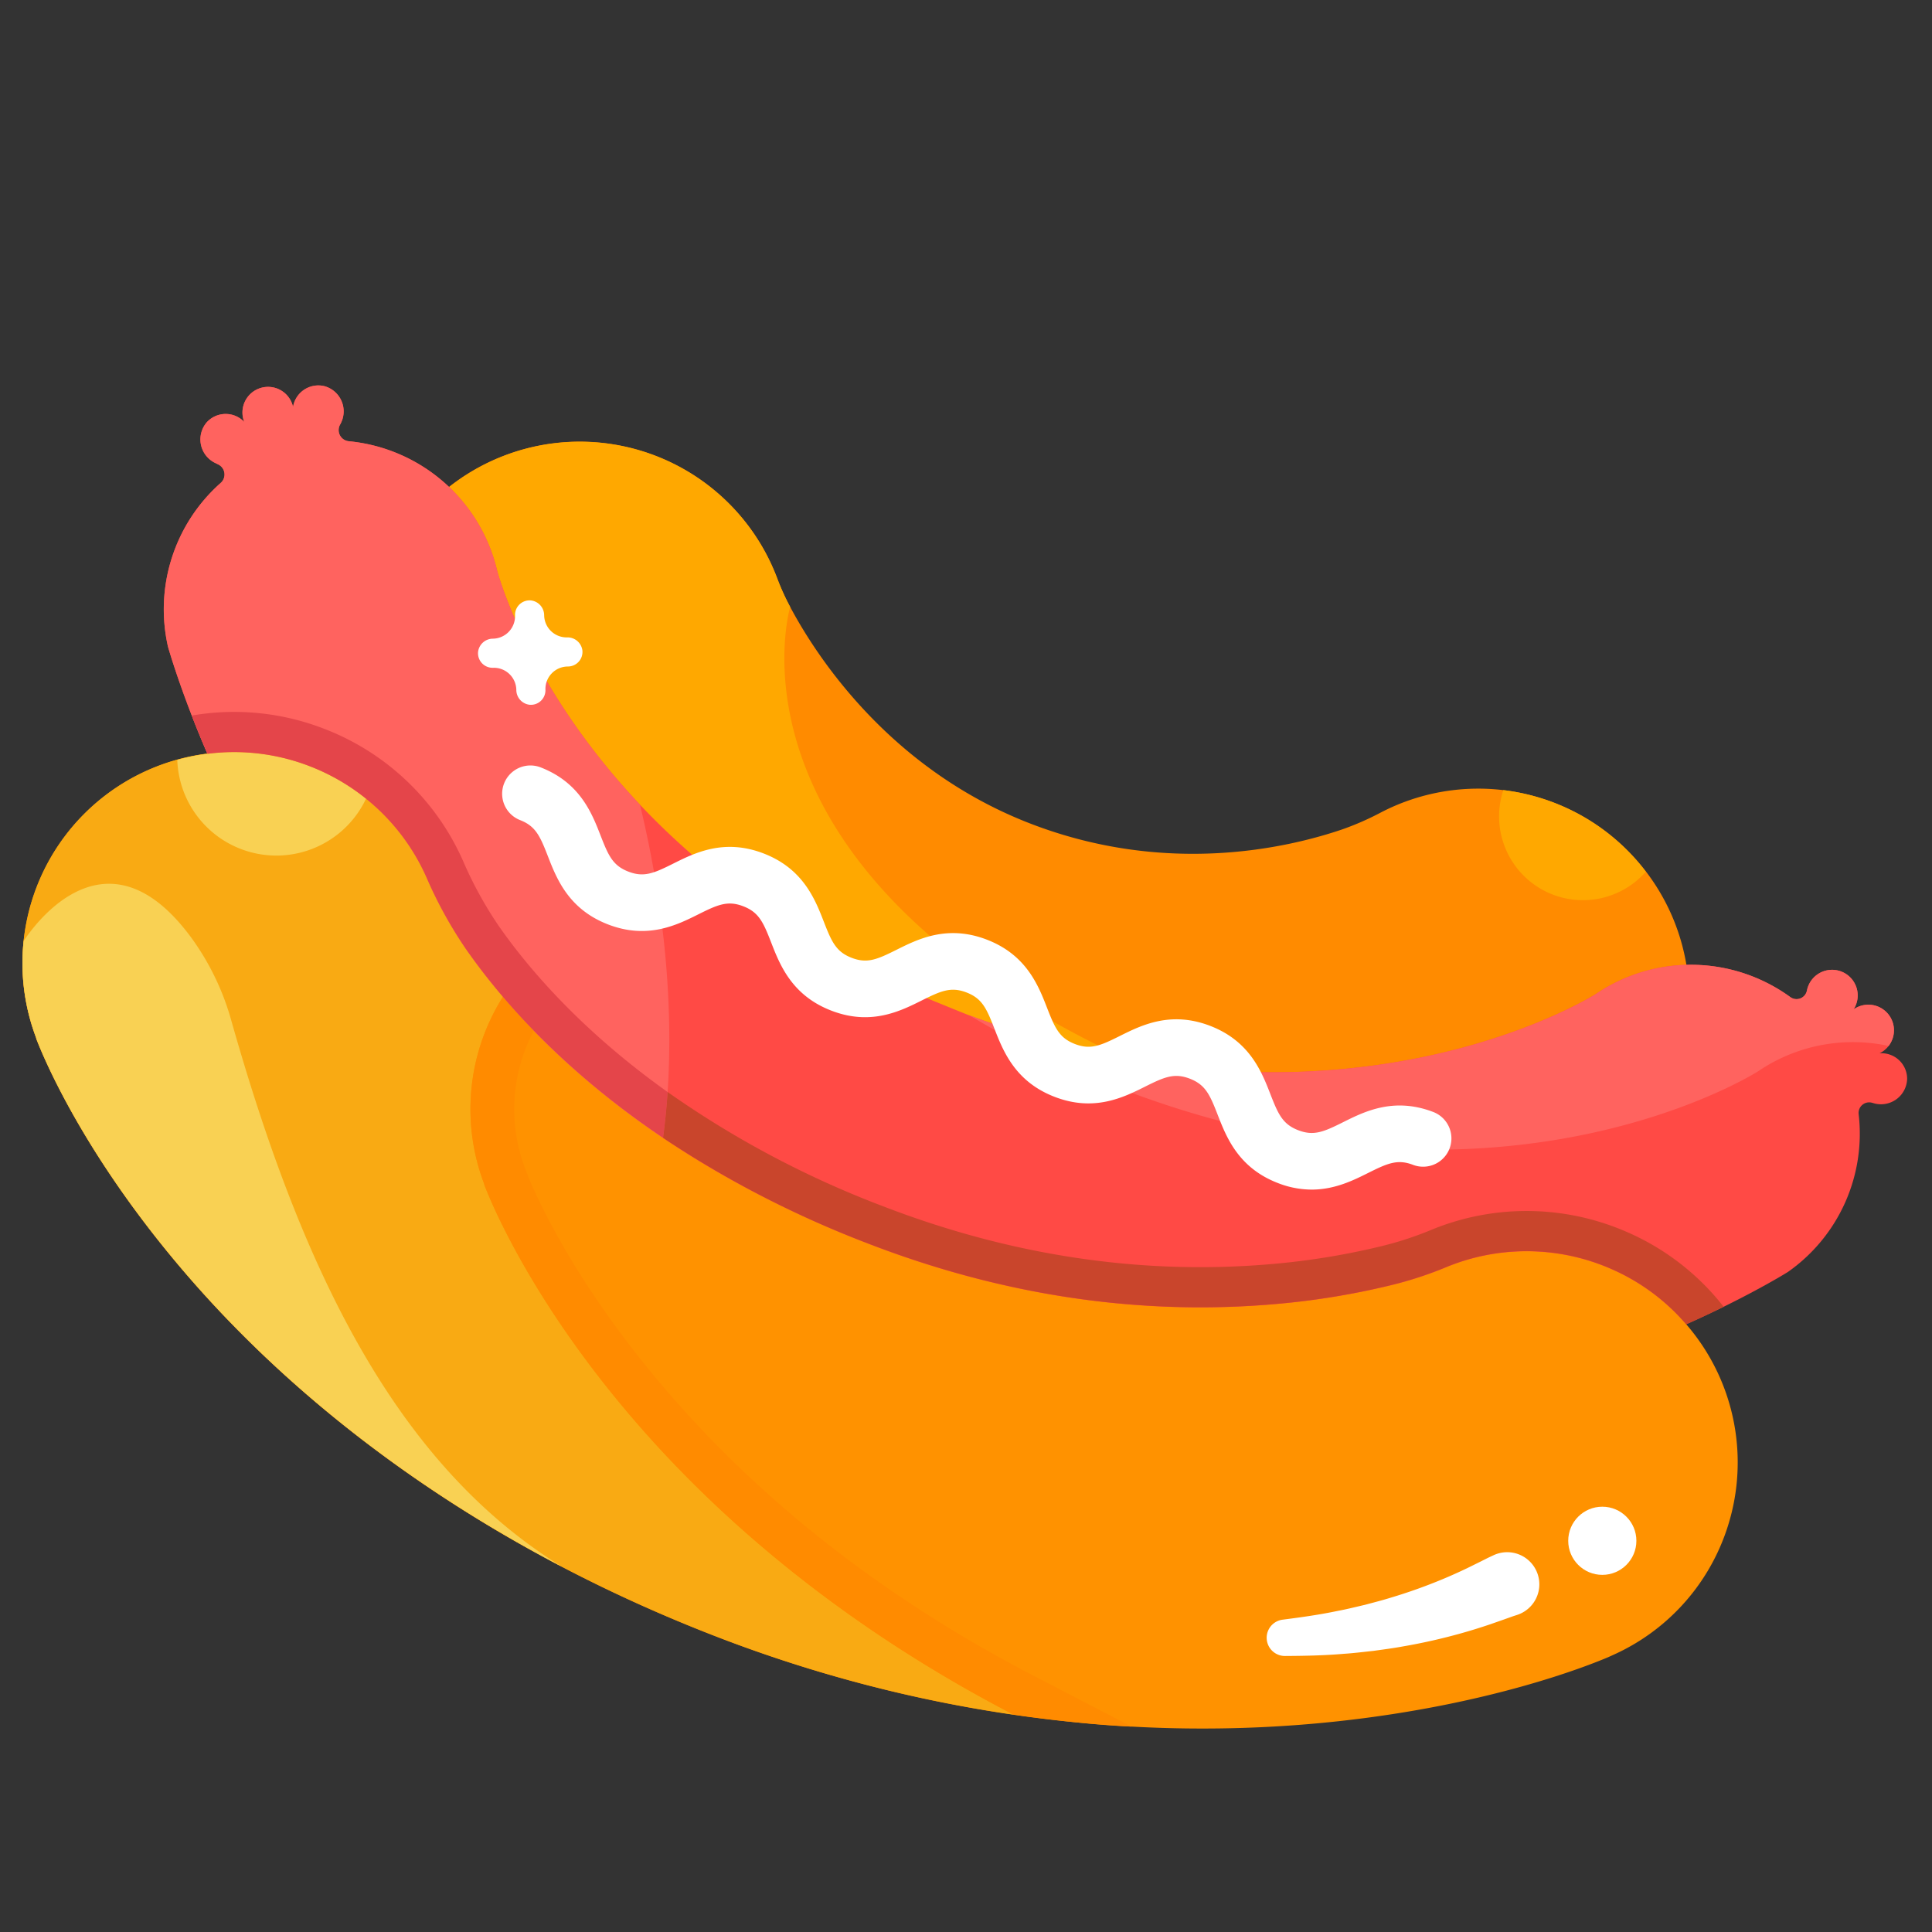<svg xmlns="http://www.w3.org/2000/svg" viewBox="0 0 512 512"><rect x="0" y="0" width="512" height="512" fill="#333333" stroke="none"/><title>Hot_dog</title><g id="Hot_dog"><path d="M444.704,282.924a55.919,55.919,0,0,0-78.697-67.642,74.995,74.995,0,0,1-10.315,4.521c-14.685,4.995-46.669,12.338-82.621-1.542-37.433-14.451-56.815-44.551-63.665-57.424a61.944,61.944,0,0,1-3.375-7.404,55.925,55.925,0,1,0-103.025,43.302c2.314,5.743,11.184,26.067,29.422,49.787,26.556,34.536,61.285,60.779,100.433,75.893A232.722,232.722,0,0,0,359.095,333.89c31.539-5.834,52.351-16.186,56.203-18.201l-.021-.04A55.747,55.747,0,0,0,444.704,282.924Z" style="fill:#ff8b00"/><path d="M393.25,324.91a234.196,234.196,0,0,1-34.16,8.98,232.703,232.703,0,0,1-126.23-11.47c-39.15-15.12-73.88-41.36-100.43-75.9-18.24-23.72-27.11-44.04-29.42-49.78a55.923,55.923,0,1,1,103.02-43.31,61.065,61.065,0,0,0,3.38,7.41s-20.64,68.65,88.89,119.74Z" style="fill:#ffa800"/><path d="M414.163,213.678a56.122,56.122,0,0,0-15.768-4.294,22.211,22.211,0,0,0,37.77,21.63A55.348,55.348,0,0,0,414.163,213.678Z" style="fill:#ffa800"/><path d="M505.411,285.897a6.787,6.787,0,0,0-7.304-6.761,6.783,6.783,0,1,0-6.896-11.63,6.789,6.789,0,1,0-12.343-5.052l-.025.113a2.806,2.806,0,0,1-4.403,1.665,44.79,44.79,0,0,0-51.421-.87c-.657.44-67.517,42.731-166.805,5.466-.779-.29-13.478-5.473-13.778-5.609-37.307-16.309-66.894-39.251-88.065-68.268-15.704-21.52-21.419-39.531-22.471-43.163-.096-.351-.19-.703-.237-.898a44.784,44.784,0,0,0-39.21-33.956,2.965,2.965,0,0,1-2.326-4.413h0a6.932,6.932,0,0,0-4.183-10.19,6.787,6.787,0,0,0-8.285,5.516,6.783,6.783,0,1,0-12.922,3.979,6.787,6.787,0,0,0-9.953.099,6.932,6.932,0,0,0,2.274,10.778l.791.388a2.965,2.965,0,0,1,.635,4.893,44.723,44.723,0,0,0-13.979,43.334c.055.26,10.708,37.926,33.971,71.397,33.561,48.282,78.006,78.463,116.014,96.928,1.412.69,12.991,6.01,13.366,6.165,4.747,2.06,15.621,6.362,16.553,6.712,58.649,22.073,119.215,27.026,175.352,14.336,41.147-9.309,73.8-29.594,74.072-29.789a44.755,44.755,0,0,0,18.732-41.789,2.804,2.804,0,0,1,3.557-3.032l.362.104A6.932,6.932,0,0,0,505.411,285.897Z" style="fill:#ff4a45"/><path d="M500.495,277.188a44.647,44.647,0,0,0-34.517,6.678c-.657.44-67.517,42.731-166.805,5.466-.779-.29-13.478-5.473-13.778-5.609a250.45,250.45,0,0,1-28.458-14.623c98.891,36.79,165.424-5.295,166.081-5.736a44.802,44.802,0,0,1,51.422.864,2.801,2.801,0,0,0,4.401-1.658l.024-.115a6.79,6.79,0,1,1,12.348,5.047,6.781,6.781,0,0,1,9.283,9.685Z" style="fill:#ff635f"/><path d="M170.092,326.529c-31.63-18.696-65.032-45.577-91.615-83.81a250.641,250.641,0,0,1-23.5-42.948q-.562-1.32-1.108-2.603c-1.121-2.65-2.135-5.175-3.047-7.537-4.244-10.931-6.288-18.195-6.316-18.309A44.74,44.74,0,0,1,58.48,127.985a2.965,2.965,0,0,0-.628-4.894l-.793-.389a6.935,6.935,0,0,1-2.271-10.78,6.788,6.788,0,0,1,9.951-.095,6.783,6.783,0,1,1,12.922-3.982A6.785,6.785,0,0,1,85.944,102.33a6.911,6.911,0,0,1,4.634,9.248,7.584,7.584,0,0,1-.448.946,2.962,2.962,0,0,0,2.327,4.41,44.781,44.781,0,0,1,39.205,33.959c.049.195.143.542.233.898,1.054,3.629,6.769,21.644,22.474,43.163a189.688,189.688,0,0,0,15.234,18.308c6.56,27.23,8.833,53.358,7.322,76.135q-.412,6.259-1.207,12.142A135.571,135.571,0,0,1,170.092,326.529Z" style="fill:#ff635f"/><path d="M150.269,168.917h0a5.96,5.96,0,0,1-6.062-5.857h0a3.97,3.97,0,0,0-3.547-3.945,3.859,3.859,0,0,0-4.17,3.912l.003.166a5.96,5.96,0,0,1-5.857,6.062h0a3.97,3.97,0,0,0-3.945,3.547,3.859,3.859,0,0,0,3.912,4.17l.166-.003a5.96,5.96,0,0,1,6.062,5.857h0a3.97,3.97,0,0,0,3.547,3.945,3.859,3.859,0,0,0,4.17-3.912l-.003-.166a5.96,5.96,0,0,1,5.857-6.062l.166-.003a3.859,3.859,0,0,0,3.766-4.303A3.97,3.97,0,0,0,150.269,168.917Z" style="fill:#fff"/><path d="M347.606,315.256a24.659,24.659,0,0,1-8.965-1.743c-10.486-4.048-13.645-12.172-15.951-18.105-2.07-5.324-3.248-7.954-7.372-9.546s-6.763-.436-11.873,2.116c-5.694,2.844-13.49,6.741-23.977,2.69-10.486-4.048-13.644-12.173-15.95-18.105-2.069-5.324-3.247-7.954-7.371-9.546-4.122-1.591-6.762-.436-11.873,2.116-5.694,2.844-13.49,6.74-23.977,2.69s-13.643-12.172-15.949-18.105c-2.069-5.324-3.247-7.953-7.37-9.545s-6.762-.435-11.87,2.117c-5.693,2.844-13.491,6.74-23.976,2.691s-13.642-12.172-15.947-18.104c-2.068-5.323-3.246-7.953-7.368-9.544a7.5,7.5,0,0,1,5.402-13.993c10.485,4.048,13.642,12.172,15.947,18.105,2.068,5.323,3.245,7.952,7.367,9.543,4.12,1.59,6.76.435,11.87-2.117,5.694-2.844,13.49-6.74,23.976-2.691s13.643,12.172,15.949,18.104c2.069,5.324,3.247,7.953,7.37,9.546s6.762.435,11.873-2.117c5.693-2.844,13.491-6.738,23.977-2.69s13.644,12.172,15.95,18.105c2.069,5.324,3.247,7.954,7.371,9.546s6.763.436,11.873-2.116c5.695-2.844,13.493-6.738,23.978-2.69s13.645,12.172,15.951,18.105c2.07,5.324,3.248,7.954,7.372,9.546s6.764.436,11.875-2.116c5.694-2.843,13.492-6.737,23.98-2.689a7.5,7.5,0,0,1-5.402,13.993c-4.125-1.593-6.765-.436-11.876,2.116C358.685,312.789,353.744,315.256,347.606,315.256Z" style="fill:#fff"/><path d="M457.315,406.191a55.942,55.942,0,0,0-74.194-70.304,99.948,99.948,0,0,1-14.387,4.693,202.605,202.605,0,0,1-30.293,4.984c-36.059,3.232-72.509-2.143-108.339-15.976-61.358-23.688-92.679-57.971-106.768-78.259A113.702,113.702,0,0,1,113.02,232.544,55.942,55.942,0,0,0,9.617,275.167l-.043.017c1.873,4.916,12.61,31.048,40.034,62.798,35.269,40.833,83.778,73.947,140.284,95.762,53.344,20.594,110.344,28.338,164.84,22.394,39.778-4.339,65.371-14.394,71.416-16.948.213-.09,1.186-.537,1.447-.655A55.767,55.767,0,0,0,457.315,406.191Z" style="fill:#ff9200"/><path d="M168.339,376.662c-27.424-31.75-38.16-57.882-40.034-62.798l.044-.017a55.779,55.779,0,0,1,4.938-49.679c-3.992-4.68-7.282-9.026-9.951-12.869a113.7,113.7,0,0,1-10.313-18.786A55.942,55.942,0,0,0,9.619,275.135l-.044.017c1.874,4.916,12.61,31.048,40.034,62.798,35.269,40.833,83.778,73.947,140.284,95.762A364.292,364.292,0,0,0,268.58,454.387C229.127,433.901,194.96,407.483,168.339,376.662Z" style="fill:#f9aa13"/><path d="M273.922,444.093c-38.523-20-71.087-45.242-96.805-75.009-23.402-27.102-33.928-49.533-37.131-57.255l-.801-2.112a44.261,44.261,0,0,1,.073-31.744,42.614,42.614,0,0,1,2.217-4.831s-6.031-6.327-8.19-8.973a55.757,55.757,0,0,0-4.934,49.675l-.05.022c1.876,4.909,12.617,31.049,40.036,62.799,26.569,30.759,60.652,57.136,100.01,77.603l.233.121s17.126,2.572,31.29,3.181Z" style="fill:#ff8b00"/><path d="M50.685,248.481c-23.785-32.327-43.911.301-44.418.876A55.847,55.847,0,0,0,9.619,275.135l-.044.017c1.874,4.916,12.61,31.048,40.034,62.798,26.427,30.597,60.289,56.859,99.378,77.281-44.364-27.29-69.155-79.346-87.679-144.738A68.632,68.632,0,0,0,50.685,248.481Z" style="fill:#f9d153"/><path d="M401.948,428.005c-.474.157-.898.28-1.519.509l-1.78.637-3.728,1.305c-2.522.852-5.073,1.649-7.638,2.366a153.547,153.547,0,0,1-15.509,3.501c-2.594.48-5.207.811-7.806,1.177-2.612.277-5.21.609-7.821.774-5.21.454-10.423.548-15.609.579a4.83,4.83,0,0,1-.645-9.62l.134-.017c4.891-.629,9.759-1.308,14.546-2.322,2.405-.445,4.771-1.051,7.143-1.595,2.352-.632,4.707-1.223,7.018-1.951a139.298,139.298,0,0,0,13.603-4.861c2.213-.92,4.39-1.904,6.553-2.94l3.264-1.61,1.703-.854c.536-.276,1.285-.621,1.979-.944a8.518,8.518,0,1,1,7.171,15.454,8.617,8.617,0,0,1-.904.359Z" style="fill:#fff"/><circle cx="424.627" cy="408.324" r="9.031" style="fill:#fff"/><path d="M82.368,203.168a55.581,55.581,0,0,0-35.387-1.776,26.274,26.274,0,0,0,50.024,10.27A55.864,55.864,0,0,0,82.368,203.168Z" style="fill:#f9d153"/><path d="M176.927,289.398c-23.279-16.581-37.289-33.261-44.859-44.16a103.529,103.529,0,0,1-9.334-17.04,66.141,66.141,0,0,0-36.48-34.927l-.37-.143a65.824,65.824,0,0,0-35.063-3.498c.911,2.362,1.926,4.887,3.047,7.537q.546,1.283,1.108,2.603a55.386,55.386,0,0,1,27.079,3.275l.316.122a55.793,55.793,0,0,1,30.649,29.34,112.861,112.861,0,0,0,10.317,18.787c9.107,13.119,25.415,32.085,52.383,50.245Q176.513,295.661,176.927,289.398Z" style="fill:#e4454a"/><path d="M456.789,346.309c-2.99,1.466-6.322,3.039-9.937,4.648a55.08,55.08,0,0,0-19.822-14.666c-.77-.339-1.539-.656-2.314-.956a55.769,55.769,0,0,0-41.596.516,99.216,99.216,0,0,1-14.378,4.694,202.815,202.815,0,0,1-30.301,4.991c-36.053,3.226-72.506-2.145-108.335-15.977a272.408,272.408,0,0,1-54.385-28.02q.793-5.878,1.207-12.142a257.449,257.449,0,0,0,57.007,30.244c34.296,13.24,69.138,18.384,103.56,15.305a192.753,192.753,0,0,0,28.695-4.72,89.503,89.503,0,0,0,12.859-4.193,66.283,66.283,0,0,1,49.497-.615c.911.352,1.841.732,2.743,1.132A65.793,65.793,0,0,1,456.789,346.309Z" style="fill:#c9452c"/></g></svg>